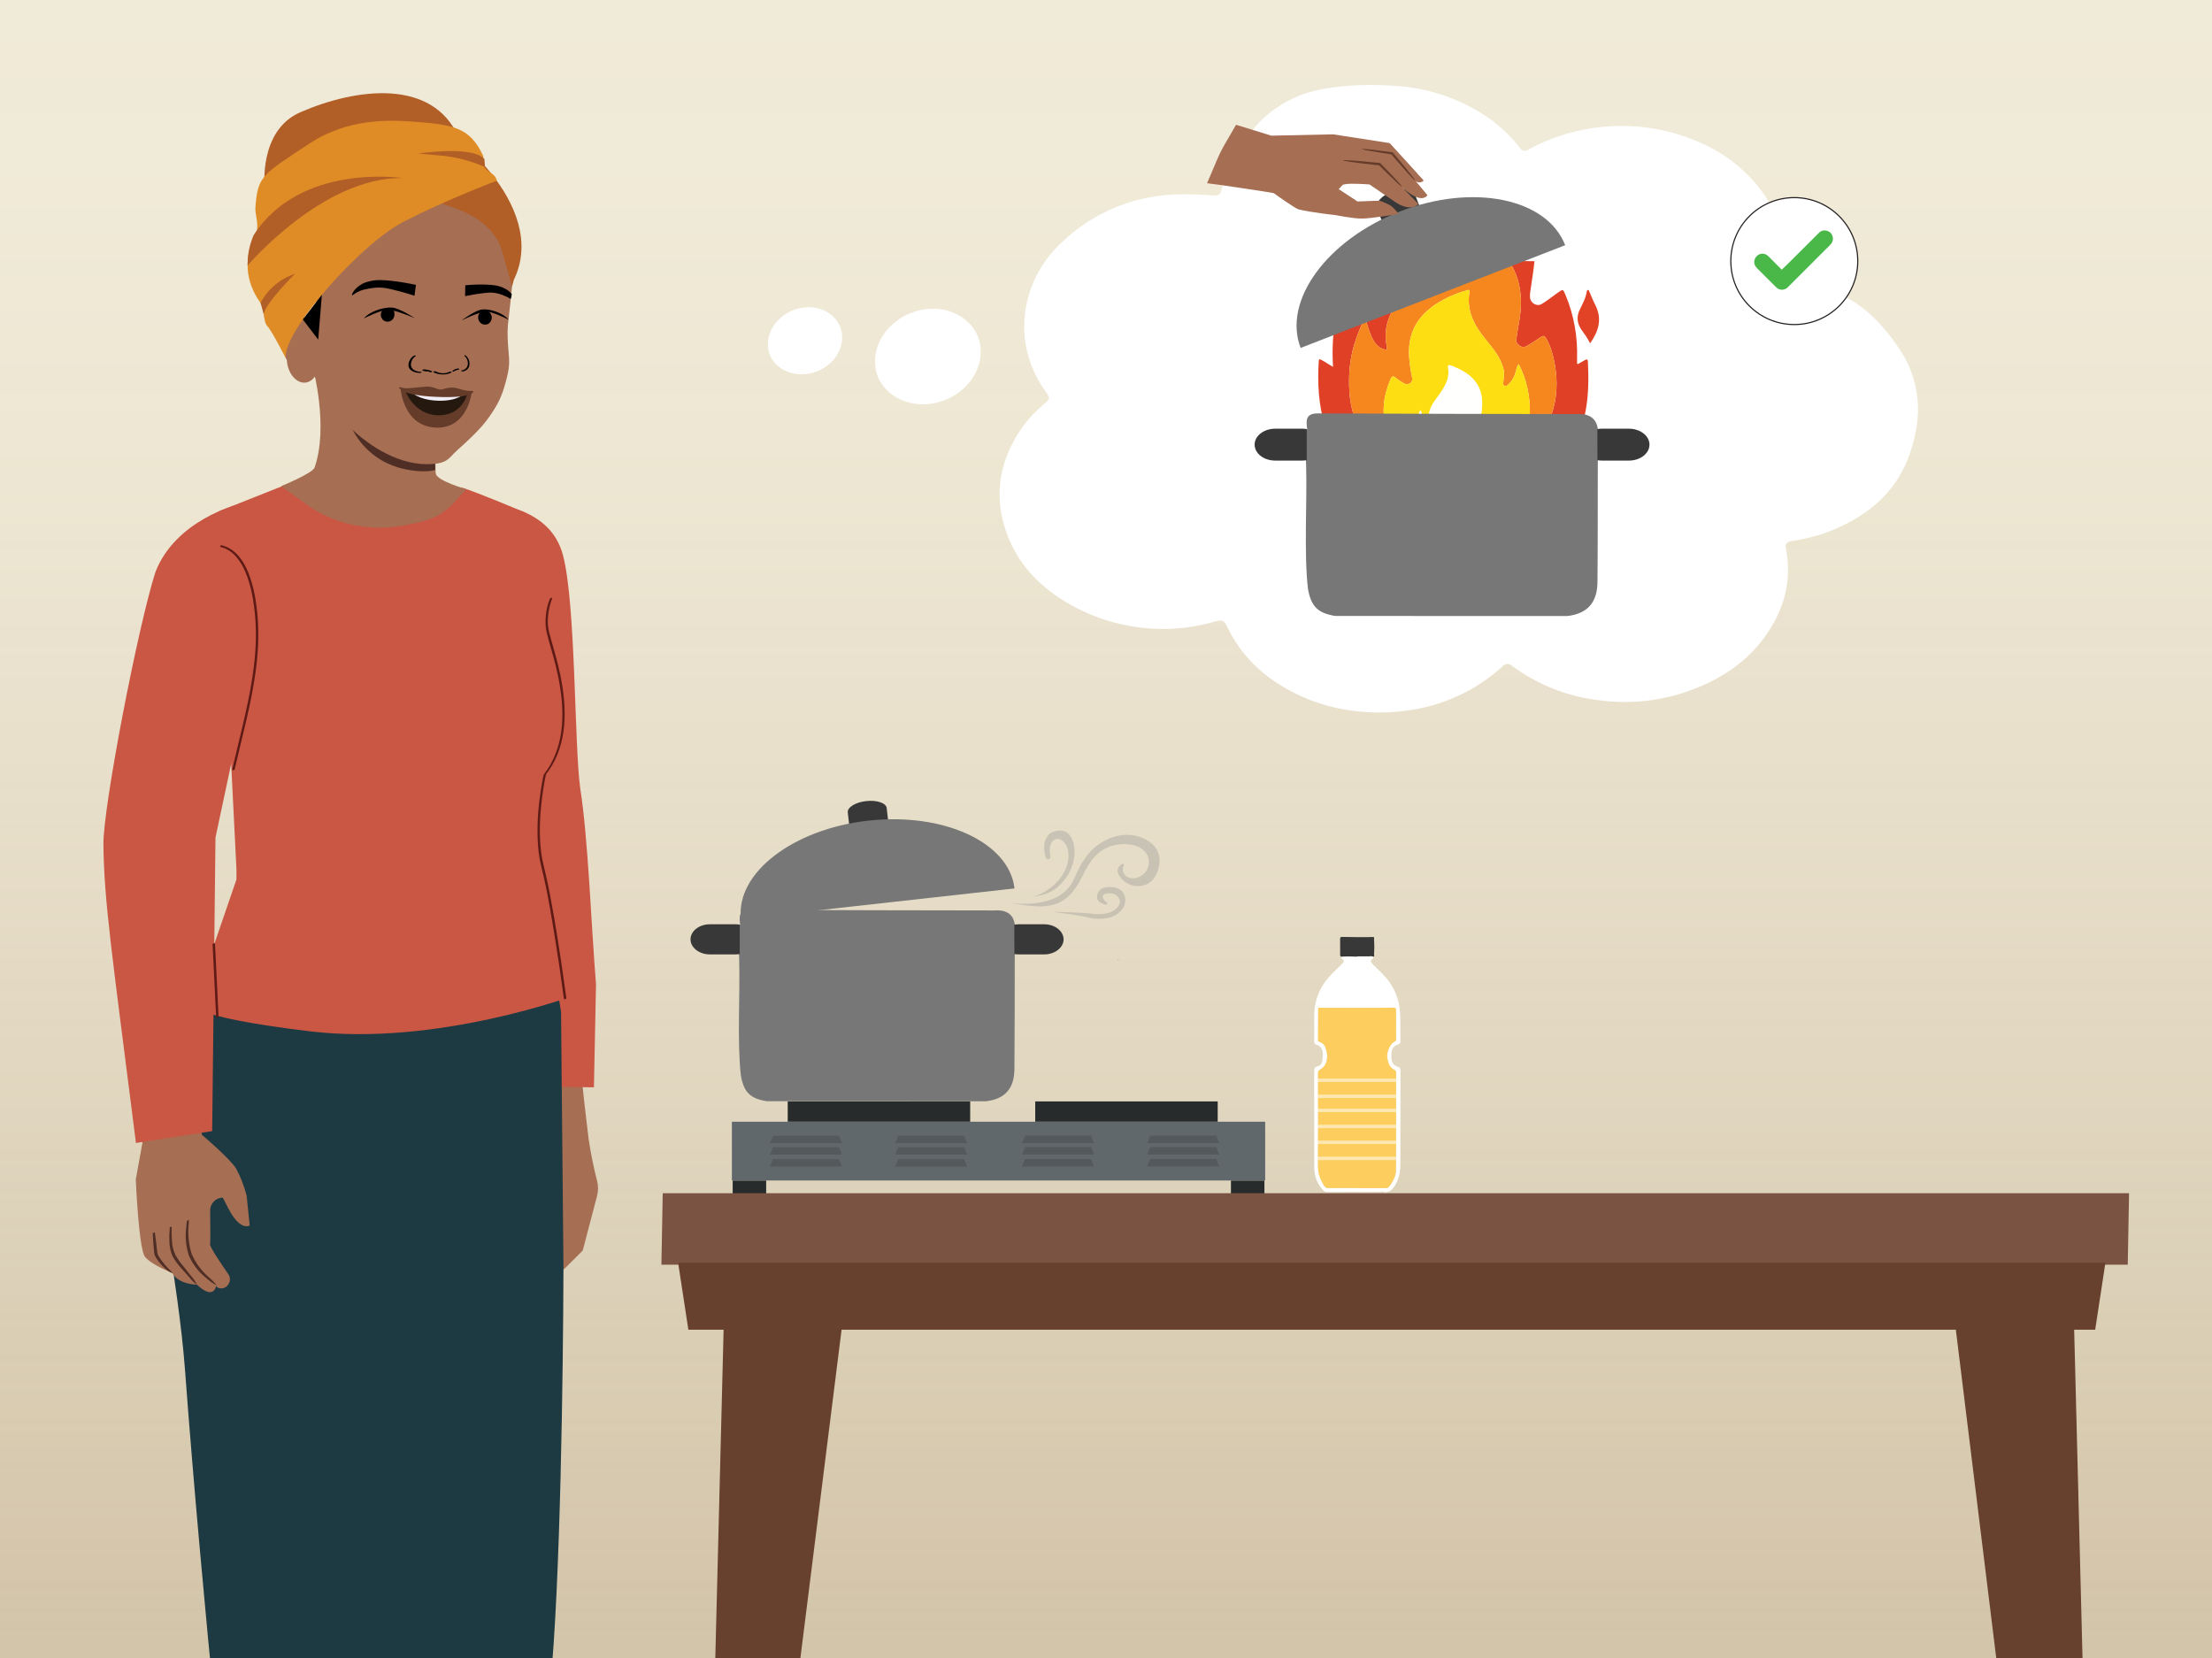 <?xml version="1.0" encoding="UTF-8"?>
<svg xmlns="http://www.w3.org/2000/svg" xmlns:xlink="http://www.w3.org/1999/xlink" viewBox="0 0 1334 1000">
  <defs>
    <style>
      .cls-1 {
        fill: #fdc642;
      }

      .cls-2 {
        filter: url(#drop-shadow-15);
      }

      .cls-2, .cls-3, .cls-4, .cls-5, .cls-6, .cls-7 {
        fill: #fff;
      }

      .cls-8 {
        fill: #52656c;
      }

      .cls-9 {
        fill: #67402e;
      }

      .cls-10 {
        fill: #fdde13;
      }

      .cls-11 {
        fill: #010101;
      }

      .cls-12 {
        fill: #777;
      }

      .cls-13 {
        fill: #1d3942;
      }

      .cls-14 {
        fill: #282b2b;
      }

      .cls-15 {
        fill: #653c29;
      }

      .cls-16 {
        fill: #f6871f;
      }

      .cls-17 {
        fill: #f1eef7;
      }

      .cls-3 {
        opacity: .15;
      }

      .cls-18 {
        fill: #fffffc;
        opacity: .71;
      }

      .cls-19 {
        fill: #e24226;
      }

      .cls-20 {
        fill: #a66e53;
      }

      .cls-21 {
        fill: none;
        opacity: .51;
        stroke: #fff;
        stroke-width: 2.06px;
      }

      .cls-21, .cls-7 {
        stroke-miterlimit: 10;
      }

      .cls-22 {
        fill: #c95744;
      }

      .cls-23 {
        fill: url(#linear-gradient);
        opacity: .5;
      }

      .cls-24 {
        fill: #4ab749;
      }

      .cls-25 {
        fill: #5e1a15;
      }

      .cls-26 {
        fill: #7b5342;
      }

      .cls-27 {
        fill: #df8c26;
      }

      .cls-28 {
        fill: #919191;
        opacity: .34;
      }

      .cls-5 {
        filter: url(#drop-shadow-5);
      }

      .cls-6 {
        filter: url(#drop-shadow-4);
      }

      .cls-29 {
        fill: #653c2a;
      }

      .cls-30 {
        fill: #383838;
      }

      .cls-31 {
        fill: #b15e27;
      }

      .cls-32 {
        fill: #f2ebd1;
      }

      .cls-33 {
        fill: #545a5c;
      }

      .cls-34 {
        fill: #24180f;
      }

      .cls-35 {
        fill: #e04026;
      }

      .cls-36 {
        fill: #61686c;
      }

      .cls-7 {
        stroke: #231f20;
        stroke-width: .69px;
      }

      .cls-37 {
        fill: #4f2e25;
      }
    </style>
    <linearGradient id="linear-gradient" x1="-7140.91" y1="9416.13" x2="-5948.12" y2="9416.13" gradientTransform="translate(-8762.42 7041.39) rotate(90) scale(1 -1)" gradientUnits="userSpaceOnUse">
      <stop offset="0" stop-color="#f0ebe0"/>
      <stop offset=".18" stop-color="#eee8dd" stop-opacity=".99"/>
      <stop offset=".33" stop-color="#e8e1d4" stop-opacity=".97"/>
      <stop offset=".46" stop-color="#ded4c5" stop-opacity=".93"/>
      <stop offset=".59" stop-color="#d0c2b0" stop-opacity=".88"/>
      <stop offset=".72" stop-color="#bdab95" stop-opacity=".82"/>
      <stop offset=".84" stop-color="#a78e73" stop-opacity=".73"/>
      <stop offset=".96" stop-color="#8d6d4d" stop-opacity=".64"/>
      <stop offset="1" stop-color="#83603d" stop-opacity=".6"/>
    </linearGradient>
    <filter id="drop-shadow-4" x="512.63" y="171.13" width="93.84" height="87.84" filterUnits="userSpaceOnUse">
      <feOffset dx="7" dy="7"/>
      <feGaussianBlur result="blur" stdDeviation="5"/>
      <feFlood flood-color="#231f20" flood-opacity=".2"/>
      <feComposite in2="blur" operator="in"/>
      <feComposite in="SourceGraphic"/>
    </filter>
    <filter id="drop-shadow-5" x="448.07" y="170.17" width="74.88" height="70.8" filterUnits="userSpaceOnUse">
      <feOffset dx="7" dy="7"/>
      <feGaussianBlur result="blur-2" stdDeviation="5"/>
      <feFlood flood-color="#231f20" flood-opacity=".2"/>
      <feComposite in2="blur-2" operator="in"/>
      <feComposite in="SourceGraphic"/>
    </filter>
    <filter id="drop-shadow-15" x="587.82" y="36.12" width="583.92" height="408.72" filterUnits="userSpaceOnUse">
      <feOffset dx="7" dy="7"/>
      <feGaussianBlur result="blur-3" stdDeviation="5"/>
      <feFlood flood-color="#231f20" flood-opacity=".2"/>
      <feComposite in2="blur-3" operator="in"/>
      <feComposite in="SourceGraphic"/>
    </filter>
  </defs>
  <g id="Layer_2" data-name="Layer 2">
    <polyline class="cls-32" points="1376.78 1079.08 1376.78 -145.17 -69.37 -145.17 -69.37 1079.08"/>
    <polyline class="cls-23" points="1376.78 1089.33 -69.37 1089.33 -69.37 -103.46 1376.77 -103.46"/>
  </g>
  <g id="Layer_1" data-name="Layer 1">
    <path class="cls-6" d="M563.21,234.18c-16.36,6.56-34.3.61-40.62-13.48-5.98-14.54,2.6-31.86,19.18-38.72,16.6-6.86,34.93-.64,40.95,13.9,5.69,14.51-3.01,31.6-19.5,38.29Z"/>
    <path class="cls-5" d="M485.95,216.89c-11.48,4.6-24.08.43-28.52-9.46-4.2-10.21,1.82-22.37,13.47-27.18,11.65-4.82,24.52-.45,28.75,9.76,4,10.19-2.11,22.19-13.69,26.88Z"/>
    <rect class="cls-14" x="441.86" y="711.98" width="20.19" height="7.92"/>
    <rect class="cls-14" x="742.35" y="711.98" width="20.19" height="7.92"/>
    <rect class="cls-14" x="475.05" y="664.28" width="110.04" height="12.25"/>
    <rect class="cls-14" x="624.32" y="664.28" width="110.04" height="12.25"/>
    <rect class="cls-36" x="441.38" y="676.53" width="321.62" height="35.45"/>
    <g>
      <path class="cls-12" d="M445.17,562.24c0-1.37-.61-2.72-1.57-3.7.93-.19,1.86-.44,2.76-.86h0c-.6-4.84-1.05-9.01,6.24-8.97,49.06.28,98.13.29,147.19.39q11.62-.72,12.32,9.7h0s-.15,20.22-.15,20.22c-.05,21.96.02,43.92-.19,65.88-.11,11.76-5.89,17.98-17.17,19.28-44.06,0-88.12-.02-132.18-.03-10.01-1.6-13.79-5.34-15.61-15.44-2.36-20.21-.41-50.19-1.05-70.42"/>
      <path class="cls-12" d="M593.81,663.78c.27.11.54.24.8.41-.26-.16-.53-.28-.8-.41Z"/>
    </g>
    <path class="cls-30" d="M446.12,557.66c-.79-.13-1.61-.21-2.46-.21h-15.57c-6.41,0-11.66,4.09-11.66,9.08s5.25,9.08,11.66,9.08h15.57c.84,0,1.66-.08,2.46-.21v-17.73Z"/>
    <path class="cls-30" d="M611.73,557.66c.79-.13,1.61-.21,2.46-.21h15.57c6.41,0,11.66,4.09,11.66,9.08,0,4.99-5.25,9.08-11.66,9.08h-15.57c-.84,0-1.66-.08-2.46-.21v-17.73Z"/>
    <path class="cls-30" d="M512.51,498.51c-.22-.36-.36-.74-.41-1.14l-.83-7.39c-.34-3.05,4.66-6.13,11.12-6.84,6.46-.72,12.02,1.19,12.36,4.23l.83,7.39c.04.4-.01.8-.14,1.2l-22.93,2.55Z"/>
    <path class="cls-12" d="M523.71,494.93c-45.56,5.07-79.98,31.59-76.88,59.25l164.98-18.35c-3.1-27.65-42.54-45.96-88.1-40.89Z"/>
    <path class="cls-4" d="M843.19,643.49c-2.78-.91-4-2.65-4.05-5.5-.01-.85-.02-1.69,0-2.54.06-2.71,1.33-4.74,3.89-5.46,1.44-.41,1.58-1.13,1.54-2.35-.18-5.92.15-11.83-.31-17.75-.5-6.4-2.58-12.15-6.2-17.38-2.84-4.1-6.61-7.34-10.09-10.84-1.14-1.15-2.04-2.1-.24-3.38.39-.28.49-.75.47-1.23-.15-.09-.29-.18-.44-.26-.26,0-.53,0-.79,0-.25,0-.49,0-.74,0-2.49,0-4.98,0-7.47,0-.13.06-.25.11-.38.17-3.13-.13-6.27-.18-9.4.02-.06.63.14,1.17.65,1.55,1.3.95.84,1.73-.12,2.64-2.21,2.1-4.36,4.26-6.5,6.44-6.88,7.01-10.45,15.39-10.44,25.26,0,4.62.04,9.25-.02,13.87-.03,1.79-.14,3.44,2.31,3.6.32.02.64.41.93.67,2.87,2.54,1.87,5.83,1.62,8.92-.14,1.66-1.25,2.77-2.94,3.2-1.47.37-1.94,1.27-1.93,2.84.06,19.48.01,38.95.06,58.43.01,5.11,1.84,9.59,5.31,13.38.64.7,1.31,1.15,2.35,1.14,6.06-.06,12.11-.06,18.17-.08,4.81,0,9.62.02,14.43.03.39-.44.78-.45,1.18,0,3.39.69,5.4-.99,7.13-3.73,2.55-4.02,3.35-8.44,3.36-13.02.07-18.89.03-37.79.07-56.68,0-1.12-.36-1.59-1.4-1.93ZM796.4,607.37c-.12,0-.23.02-.35.04.12-.02.23-.04.35-.04ZM841.83,705.92c-.02,3.67-1.9,6.8-4.07,9.68-.6.79-1.42.95-2.39.95-5.67-.02-11.33.02-17,.04l.03-.11c-5.8.02-11.6.03-17.39.05-2.34,0-2.81-2.1-3.63-3.52-1.78-3.08-2.56-6.43-2.53-10.1.13-18.44.08-36.88.03-55.31,0-1.3.28-1.99,1.52-2.67,3.64-2.01,4.53-6.51,3.7-10.49-.56-2.67-1.36-5.33-4.5-6.2-.62-.17-.7-.71-.7-1.25.02-6.19.05-12.38.09-18.57,0-.22.21-.44.33-.66.05-.05.11-.08.16-.12-.05.04-.11.07-.16.12,7.69.03,15.38.05,23.07.08,7.36-.03,14.72-.03,22.08-.1,1.17-.01,1.42.47,1.42,1.5-.02,5.8,0,11.6.03,17.39,0,.88-.3,1.26-1.16,1.69-2.95,1.51-5.05,7.55-3.94,10.7.28.78.34,1.64.61,2.42.6,1.69,1.82,2.99,3.35,3.72,1.03.49,1.12,1.04,1.12,1.92,0,19.61.04,39.22-.06,58.83Z"/>
    <path class="cls-30" d="M828.64,565.92c.22-.85-.21-.93-.87-.75-.26,0-.52,0-.78,0h0c-.26-.16-.52-.16-.78,0,.03.05.07.09.1.13-.03-.04-.07-.08-.1-.13-2.48,0-4.96.01-7.44.02-3.12-.04-6.24-.05-9.36-.13-.92-.02-1.24.27-1.22,1.22.05,3.12.02,6.25.02,9.38,0,.59-.07,1.21.77,1.31,3.13-.2,6.27-.15,9.4-.02.13-.06.25-.11.38-.17,2.49,0,4.98,0,7.47,0,.25-.28.49-.29.74,0,.26,0,.53,0,.79,0h0c.15.09.29.18.44.26.65-.28.7-.75.44-1.33.24-3.26.21-6.53.01-9.79Z"/>
    <path class="cls-1" d="M840.78,645.17c-1.53-.73-2.75-2.03-3.35-3.72-.28-.78-.34-1.64-.61-2.42-1.12-3.14.99-9.19,3.94-10.7.86-.44,1.16-.81,1.16-1.69-.03-5.8-.05-11.6-.03-17.39,0-1.03-.25-1.51-1.42-1.5-7.36.07-14.72.07-22.08.1-7.69-.03-15.38-.05-23.07-.08-.11.22-.33.44-.33.66-.04,6.19-.07,12.38-.09,18.57,0,.54.08,1.08.7,1.25,3.14.88,3.95,3.53,4.5,6.2.83,3.97-.06,8.48-3.7,10.49-1.23.68-1.52,1.37-1.52,2.67.04,18.44.1,36.88-.03,55.31-.03,3.68.76,7.02,2.53,10.1.82,1.42,1.29,3.52,3.63,3.52,5.8-.02,11.6-.04,17.39-.05,0,0-.03.11-.03.11,5.67-.02,11.33-.06,17-.04.97,0,1.8-.16,2.39-.95,2.17-2.89,4.05-6.01,4.07-9.68.1-19.61.05-39.22.06-58.83,0-.88-.09-1.43-1.12-1.92Z"/>
    <path class="cls-3" d="M840.78,645.35c-1.53-.75-2.75-2.09-3.35-3.83-.28-.8-.34-1.69-.61-2.49-1.12-3.23.99-9.46,3.94-11,.86-.45,1.16-.84,1.16-1.74-.03-5.96-.05-11.93-.03-17.89,0-1.06-.25-1.55-1.42-1.54-7.36.07-14.72.08-22.08.1-7.69-.03-15.38-.06-23.07-.08-.11.23-.33.45-.33.68-.04,6.37-.07,12.73-.09,19.1,0,.56.08,1.11.7,1.28,3.14.9,3.95,3.63,4.5,6.38.83,4.09-.06,8.72-3.7,10.79-1.23.7-1.52,1.41-1.52,2.74.04,18.97.1,37.93-.03,56.9-.03,3.78.76,7.23,2.53,10.39.82,1.46,1.29,3.63,3.63,3.62,5.8-.02,11.6-.04,17.39-.05,0,0-.03.12-.03.12,5.67-.02,11.33-.06,17-.04.97,0,1.8-.16,2.39-.98,2.17-2.97,4.05-6.19,4.07-9.96.1-20.17.05-40.34.06-60.51,0-.9-.09-1.47-1.12-1.98Z"/>
    <path class="cls-8" d="M674.05,579.01c.25-.28.49-.29.74,0-.25,0-.49,0-.74,0Z"/>
    <line class="cls-21" x1="793.59" y1="651.53" x2="842.89" y2="651.53"/>
    <line class="cls-21" x1="793.59" y1="661.21" x2="842.89" y2="661.21"/>
    <line class="cls-21" x1="793.59" y1="669.69" x2="842.89" y2="669.69"/>
    <line class="cls-21" x1="793.59" y1="679.37" x2="842.89" y2="679.37"/>
    <line class="cls-21" x1="793.59" y1="688.94" x2="842.89" y2="688.94"/>
    <line class="cls-21" x1="793.59" y1="698.63" x2="842.89" y2="698.63"/>
    <polygon class="cls-9" points="1228.45 1199.77 1260.99 1199.77 1250.8 799.03 1179.16 799.03 1228.45 1199.77"/>
    <polygon class="cls-9" points="457.59 1200.2 426.32 1200.2 436.51 797.09 508.15 797.09 457.59 1200.2"/>
    <g>
      <path class="cls-26" d="M1283.19,762.76H398.88s.79-43.12.79-43.12h884.31"/>
      <polygon class="cls-9" points="415.13 801.96 1263.55 801.96 1269.71 761.65 408.97 761.65 415.13 801.96"/>
    </g>
    <path class="cls-2" d="M643.61,360.41c-22.18-11.24-38.61-27.41-45.31-51.5-3.96-13.85-3.16-28.58,2.29-41.95,4.7-11.74,12.31-22.18,22.15-30.38,3.65-3.11,3.61-3.31.87-7.36-7.3-10.05-11.71-21.82-12.78-34.09-1.5-21.02,6.78-41.59,22.57-56.03,18.98-18.28,44.53-28.65,71.24-28.92,6.74-.24,13.68.37,20.62.74,2.43.13,3.75-.51,4.31-2.97.61-2.68,1.47-5.3,2.57-7.83,9.89-23.46,21.5-40.34,45.18-49.72,15.78-6.1,39.33-6.87,56.26-5.66,18.49.96,36.42,6.5,52.08,16.1,9.17,5.6,17.23,12.77,23.78,21.16.14.3.33.57.55.82,1.27,1.4,3.46,1.53,4.9.29,11.99-6.56,25.11-10.93,38.71-12.89,21.77-3.25,44.05-.28,64.12,8.54,12.87,5.41,24.28,13.65,33.33,24.06,13.57,15.73,20.45,33.58,17.6,54.37-.38,2.77.45,3.92,3.3,4.52,7.74,1.35,15.37,3.22,22.84,5.6,19.33,6.51,32.02,19.02,43.32,35.61,9.98,14.48,13.72,32.18,10.42,49.31-4.62,25.01-16.45,42.36-38.53,54.78-11.02,6.25-23.17,10.38-35.79,12.18-4.03.61-4.76,1.59-4.03,5.5,2.54,13.37.72,27.18-5.21,39.49-10.9,22.71-29.68,37.06-53.36,45.5-17.12,6.13-35.52,8.1-53.6,5.74-19.23-2.14-37.5-9.27-52.91-20.66-.17-.19-.36-.36-.57-.51-1.74-1.28-4.22-.95-5.54.74-15.17,13.92-34.31,23.05-54.92,26.19-11.27,1.83-22.76,2.05-34.09.64-15.71-1.8-30.8-7-44.16-15.22-14.51-8.58-26.04-21.19-33.09-36.21-1.39-3.07-3.16-3.61-6.32-2.73-10.38,3.08-21.16,4.66-32.01,4.69-17.66-.06-35.06-4.15-50.79-11.95Z"/>
    <g>
      <path class="cls-35" d="M955.95,217.09c-1.52.84-3.02,1.72-4.43,2.53-.27-.21-.41-.26-.41-.32-.02-.88-.06-1.77-.03-2.65.44-13.48-1.82-26.48-7.03-38.93-1.42-3.4-1.47-3.4-4.6-1.19-3.21,2.27-6.28,4.77-9.64,6.8-2.96,1.8-6.82-.48-7.11-3.97-.1-1.26.04-2.56.22-3.82.84-6,1.9-11.96,2.47-17.99-5.14-.13-10.27-.15-15.39-.09,2.29,3.4,4.12,7.11,5.32,11.24,1.89,6.46,2.3,13.03,1.6,19.8-.57,5.48-1.83,10.82-2.48,16.26-.22,1.85.81,2.78,1.95,3.67,1.46,1.14,3.14,1.04,4.68.1,2.76-1.69,5.51-3.42,8.18-5.24,1.48-1.01,2.27-.83,3.2.79,2.89,5.02,4.33,10.53,5.29,16.11,1.7,9.89,1.31,19.74-1.89,29.37-3.84,11.54-11.39,20.27-20.86,27.48-2.2,1.67-4.16,3.96-7.24,4.18-.35.23-.7.47-1.06.7-.23.17-.46.35-.69.52-7.88,5.01-16.21,8.61-25.81,8.25-2.79.14-5.58.18-8.35-.3-5.87.61-11.51-.74-16.98-2.53-12.38-4.04-22.52-11.34-30.31-21.83-6.63-8.93-10.15-19.01-10.78-30.05-.54-9.47.13-18.84,2.89-28,1.53-5.07,3.45-9.96,5.69-14.74.21-.45.42-.9.97-1.18,1.41,4.11,2.39,8,4.11,11.6,1.51,3.15,3.57,5.87,7.14,6.98,1.46.46,2.22.43,1.79-1.58-2.85-13.32,3.24-23.58,11.44-33.14,4.21-4.91,8.3-9.94,11.64-15.46-9.35.89-18.7,1.91-28.05,2.96-1.7,5.85-2.26,12.03-.96,18.77.24,1.26,1.21,3.03-.08,3.77-1.25.72-2.79-.47-4.04-1.24-1.35-.84-2.47-1.93-3.45-3.2-2.15-2.78-3.35-6.02-4.33-9.32-.68-2.28-1.28-4.6-1.93-7.11-1.12.13-2.25.25-3.37.38-7.52,18.04-10.55,36.32-9.29,55.79-3.07-1.6-5.38-3.63-8.26-4.68-.15.4-.32.66-.34.93-.89,13.27-.21,26.4,3.67,39.21,4.29,14.17,12.32,25.47,25.78,32.3,14.96,7.6,30.87,7.92,47.03,5.57,2.73-.4,5.39-.77,8.17-.23,8.37,1.61,16.83,1.96,25.31,1.1,16.49-1.68,30.81-7.73,40.5-21.82,11.56-16.82,12.8-36,11.83-55.58-.07-1.33-.61-1.53-1.66-.95Z"/>
      <path class="cls-19" d="M958.93,207.09c-1.48-3.18-3.31-5.59-5.06-8.04-2.81-3.93-3.26-8.05-1.07-12.47,1.73-3.51,3.59-6.99,4.2-10.94.07-.43.21-.75.69-.75.49,0,.54.4.7.77,1.22,2.83,2.37,5.7,3.76,8.44,4.15,8.22,2.02,15.54-3.21,22.99Z"/>
      <path class="cls-16" d="M932.45,204.09c-.94-1.62-1.72-1.8-3.2-.79-2.68,1.82-5.42,3.55-8.18,5.24-1.54.94-3.22,1.04-4.68-.1-1.13-.89-2.17-1.82-1.95-3.67.66-5.45,1.91-10.79,2.48-16.26.7-6.77.3-13.34-1.6-19.8-1.21-4.12-3.03-7.84-5.32-11.24-16.88.21-33.73,1.39-50.56,3-3.34,5.51-7.42,10.54-11.64,15.46-8.2,9.56-14.29,19.82-11.44,33.14.43,2-.33,2.03-1.79,1.58-3.56-1.11-5.63-3.84-7.14-6.98-1.72-3.6-2.7-7.49-4.11-11.6-.55.28-.75.73-.97,1.18-2.24,4.78-4.16,9.68-5.69,14.74-2.76,9.16-3.43,18.54-2.89,28,.63,11.05,4.15,21.13,10.78,30.05,7.79,10.49,17.93,17.79,30.31,21.83,5.47,1.79,11.11,3.14,16.98,2.53-2.33-.88-4.66-1.77-6.99-2.65-4.69-.49-8.43-3.13-12.06-5.72-12.79-9.12-19.23-21.5-18.26-37.35.33-5.51,1.91-10.79,3.99-15.91.85-2.1,1.81-2.22,3.43-.74,1.08.98,2.42,1.68,3.63,2.51,1.55,1.06,3.21,1.71,4.92.53,1.7-1.19,1.16-2.99.85-4.61-.77-3.95-1.35-7.9-1.57-11.93-.85-15.89,7.09-26.41,20.44-33.63,4.5-2.43,9.21-4.43,14.19-5.71,1.19-.3,2.08-.89,1.73,1.23-1.79,10.91,2.88,19.73,9.44,27.81,4.65,5.73,9.46,11.29,11.25,18.75.56,2.33.03,4.46-.14,6.69-.08.98-.67,2.34.61,2.92,1.34.61,2.17-.57,2.98-1.4,2.11-2.16,3.38-4.79,4.02-7.72.27-1.23.52-2.45,1.54-3.94,2.54,4.8,4.16,9.45,5.23,14.31,2.19,9.96,2.34,19.82-1.27,29.57-2.38,6.41-6.06,11.83-11.18,16.31-.46.41-.82.85-.88,1.48,3.08-.22,5.05-2.5,7.24-4.18,9.47-7.21,17.02-15.95,20.86-27.48,3.21-9.64,3.6-19.48,1.89-29.37-.96-5.58-2.4-11.09-5.29-16.11Z"/>
      <path class="cls-10" d="M864.85,287.75c-4.69-.49-8.43-3.13-12.06-5.72-12.79-9.12-19.23-21.5-18.26-37.35.33-5.51,1.91-10.79,3.99-15.91.85-2.1,1.81-2.22,3.43-.74,1.08.98,2.42,1.68,3.63,2.51,1.55,1.06,3.21,1.71,4.92.53,1.7-1.19,1.16-2.99.85-4.61-.77-3.95-1.35-7.9-1.57-11.93-.85-15.89,7.09-26.41,20.44-33.63,4.5-2.43,9.21-4.43,14.19-5.71,1.19-.3,2.08-.89,1.73,1.23-1.79,10.91,2.88,19.73,9.44,27.81,4.65,5.73,9.46,11.29,11.25,18.75.56,2.33.03,4.46-.14,6.69-.08.98-.67,2.34.61,2.92,1.34.61,2.17-.57,2.98-1.4,2.11-2.16,3.38-4.79,4.02-7.72.27-1.23.52-2.45,1.54-3.94,2.54,4.8,4.16,9.45,5.23,14.31,2.19,9.96,2.34,19.82-1.27,29.57-2.38,6.41-6.06,11.83-11.18,16.31-.46.41-.82.85-.88,1.48-.35.23-.7.47-1.06.7-.23.17-.46.35-.69.52-7.88,5.01-16.21,8.61-25.81,8.25.16-.1.32-.26.49-.29,15.94-2.75,26.2-18.5,19.96-36.23-.59-1.68-1.14-2.85-3.13-1.22-1.03.84-2.13,2.51-3.77,1.42-1.49-1-.54-2.72-.6-4.13-.02-.47.24-.95.31-1.44,2.31-15.54-4.93-23.35-18.45-28.31-1.38-.51-1.95-.26-1.66,1.49.53,3.26,0,6.4-1.41,9.47-1.71,3.71-4.19,6.87-6.55,10.12-2.49,3.44-4.07,7.15-3.72,11.52.06.7.59,1.72-.48,2.03-.85.24-1.39-.57-1.88-1.18-1.5-1.87-1.49-4.38-2.75-6.62-3.7,8.57-5.01,17.14-2.45,26.06,1.76,6.13,5.83,10.58,10.75,14.37Z"/>
      <path class="cls-18" d="M864.85,287.75c-4.92-3.79-8.99-8.23-10.75-14.37-2.55-8.92-1.25-17.5,2.45-26.06,1.25,2.25,1.24,4.75,2.75,6.62.49.61,1.03,1.42,1.88,1.18,1.07-.31.54-1.33.48-2.03-.35-4.36,1.23-8.07,3.72-11.52,2.36-3.26,4.84-6.41,6.55-10.12,1.41-3.07,1.94-6.21,1.41-9.47-.28-1.75.28-2,1.66-1.49,13.52,4.97,20.76,12.78,18.45,28.31-.07.49-.33.96-.31,1.44.06,1.41-.9,3.13.6,4.13,1.63,1.09,2.74-.57,3.77-1.42,1.99-1.63,2.53-.46,3.13,1.22,6.24,17.74-4.02,33.48-19.96,36.23-.18.03-.33.19-.49.29-2.79.14-5.58.18-8.35-.3-2.33-.88-4.66-1.77-6.98-2.65Z"/>
      <path class="cls-16" d="M906,282.45c.23-.17.46-.35.69-.52-.23.17-.46.35-.69.52Z"/>
    </g>
    <g>
      <path class="cls-12" d="M787.05,263.64c0-1.45-.64-2.88-1.66-3.92.99-.2,1.96-.46,2.92-.91h0c-.63-5.13-1.11-9.53,6.61-9.49,51.93.29,103.86.31,155.78.41q12.29-.76,13.04,10.27h0s-.15,21.4-.15,21.4c-.05,23.24.02,46.49-.2,69.73-.12,12.44-6.23,19.02-18.17,20.4-46.63,0-93.27-.02-139.9-.03-10.59-1.7-14.59-5.65-16.52-16.34-2.5-21.39-.43-53.12-1.11-74.53"/>
      <path class="cls-12" d="M944.37,371.11c.29.12.57.25.85.43-.28-.17-.56-.3-.85-.43Z"/>
    </g>
    <path class="cls-30" d="M788.05,258.79c-.84-.14-1.71-.23-2.6-.23h-16.48c-6.79,0-12.34,4.32-12.34,9.61s5.55,9.61,12.34,9.61h16.48c.89,0,1.76-.08,2.6-.23v-18.77Z"/>
    <path class="cls-30" d="M963.34,258.79c.84-.14,1.71-.23,2.6-.23h16.48c6.79,0,12.34,4.32,12.34,9.61s-5.55,9.61-12.34,9.61h-16.48c-.89,0-1.76-.08-2.6-.23v-18.77Z"/>
    <path class="cls-30" d="M834.06,134.22c-.32-.32-.57-.68-.73-1.09l-2.94-7.58c-1.21-3.12,2.9-7.66,9.15-10.08,6.24-2.42,12.34-1.85,13.56,1.27l2.94,7.58c.16.41.22.85.2,1.3l-22.17,8.61Z"/>
    <path class="cls-12" d="M844.23,127.55c-44.05,17.11-70.85,53.95-59.84,82.29l159.53-61.95c-11-28.34-55.64-37.44-99.69-20.34Z"/>
    <path class="cls-20" d="M727.96,110.51c1.73.01,39.92,5.71,40.27,6,.95.77,13.05,9.31,14.86,9.76,7.31,1.84,22.54,3.49,22.54,3.49,0,0,10.18,2.11,15.91,2.06,5.73-.06,22.02-2.78,22.02-2.78l-2.5-2.87c-1.16-1.33-2.59-2.4-4.2-3.12l-3.23-1.45c-2.05-.92-2.48-.34-4.72-.48l-10.21.41-11.33-7.45,2.52-2.7c.46-.08.92-.17,1.38-.27,3.66-.74,14.64.14,14.64.14l15.63,10.68s8.62,6.24,13.87,1.08l-10.12-10.39s10.99,11.11,15.56,5.12l-7.11-8.56c1.42,1.25,3.58,1.11,4.83-.3,0-.34-4.13-4.29-4.13-4.63l-16.35-17.94-34.15-5.29-37.2.81-21.3-6.57-6.61,11.38c-1.84,3.17-3.49,6.46-4.92,9.84l-5.96,14.03Z"/>
    <path class="cls-29" d="M815.95,96.82c3.76.28,8.91.74,14.59,1.35l1.57.16h.24s.18.2.18.2c3.78,3.81,7.12,7.27,9.43,9.81s3.72,4.14,3.58,4.27c-1.56-1.03-2.98-2.23-4.25-3.6-2.52-2.3-5.97-5.69-9.76-9.48l.43.2c-.5-.11-1.03-.14-1.56-.16-5.7-.61-10.84-1.22-14.56-1.75-3.72-.53-6-.95-5.99-1.14.02-.19,2.33-.12,6.09.15Z"/>
    <path class="cls-29" d="M826.48,90.16c3.32.37,7.95.96,13.11,1.69l.26.02.17.21,1.05,1.23c3.53,4.17,6.67,7.98,8.9,10.79,2.23,2.8,3.52,4.6,3.37,4.71s-1.72-1.47-4.13-4.12-5.61-6.41-9.2-10.55l-1.05-1.24.44.24c-5.23-.77-9.77-1.51-13.07-2.11-1.8-.2-3.57-.61-5.27-1.21.03-.17,2.1-.02,5.42.35Z"/>
    <path class="cls-28" d="M608.12,544.43c9.32,1.32,19.65,3.93,28.85.68,7.99-2.82,12.62-10.1,16.14-17.36,4.05-8.33,9.1-15.73,18.72-17.97,6.62-1.54,16.81-.88,20.19,6.18,1.27,2.64,1.16,5.87-.21,8.46-1.37,2.59-3.94,4.48-6.79,5.11-3.21.7-6.9-.51-7.73-3.96-.27-1.14-.1-2.43.41-3.55.31-.67-.46-1.36-1.08-.94-1.7,1.14-2.93,2.78-2.53,4.95.19,1.03.72,1.97,1.33,2.81,5.61,7.73,17.73,7.56,21.9-1.41,3.43-7.37,2.59-15.44-4.47-20.01-9.99-6.45-21.56-4.44-30.79,2.21-7.36,5.31-11.02,13.06-14.66,21.07-6.46,14.23-25.72,15.65-39.29,13.72Z"/>
    <path class="cls-28" d="M621.43,541.19c6.47-1.26,11.64-1.89,16.92-6.61,5.3-4.75,8.81-11.46,9.61-18.54.59-5.2-1.01-14.18-7.47-15.05-2.5-.34-6.54.55-8.15,2.49-2.4,2.89-2.92,5.93-2.49,9.86.11,1.02.51,3.2.97,4.13.69,1.39,2.8.77,2.68-.78-.11-1.34-.55-3.91-.4-5.01.32-2.31.88-4.32,3.1-5.36,3.14-1.48,6.52,1.94,7.38,4.65,4.31,13.56-9.32,27.73-22.13,30.22Z"/>
    <path class="cls-28" d="M673.83,547.33c1.81-2.18,2.4-4.3,0-6.81-1.69-1.78-4.47-2.03-6.77-1.6-2.1.39-3.44,2.55.43,5.48.54.41.17,1.28-.5,1.15-8.62-1.56-4.98-8.49-2.59-9.59,2.57-1.18,5.54-1.19,8.31-.61,2.92.62,5.25,2.9,5.8,5.83,1.22,6.41-4.77,11.28-9.89,12.36,0,0-6.65,1.42-11.62,0s-22.47-3.66-22.47-3.66c0,0,18.54.48,23.43,1.12s12.21.72,15.86-3.68Z"/>
    <circle class="cls-7" cx="1082.09" cy="157.46" r="38.28"/>
    <path class="cls-24" d="M1068.13,156.19c-.75-.78-1.5-1.56-2.35-2.21-2.3-1.74-5.45-1.13-7.06,1.39-1.37,2.15-.93,4.57.88,6.35,2.46,2.42,4.88,4.87,7.32,7.31,1.48,1.48,2.93,2.98,4.44,4.41,1.89,1.79,4.88,1.72,6.73-.11.47-.47.94-.94,1.41-1.41,5.04-5.03,10.07-10.06,15.11-15.09h-.01c.06-.06.12-.13.18-.2,2.93-2.93,5.84-5.88,8.8-8.78,1.41-1.38,2.12-2.96,1.7-4.91-.42-1.92-1.64-3.2-3.51-3.75-1.81-.54-3.46-.1-4.8,1.23-3.5,3.46-6.96,6.96-10.45,10.43-2.91,2.9-5.83,5.79-8.74,8.69-1.06,1.02-2.13,2.04-3.26,3.12-.91-.94-1.85-1.96-2.87-2.91l-3.53-3.57Z"/>
    <path class="cls-20" d="M296.76,627.48s.2,151.68,4.35,308.04c3.47,128.62-27.66,294.65-27.66,294.65l-37.44-2.64s-22.31-167.58-21.11-301.75c-12.95-107.21-26.27-164.63-26.27-164.63l14.2-113,93.95-20.68Z"/>
    <path class="cls-20" d="M321.76,682.39c.07.46.01.93-.17,1.36-1.53,3.67-9.4,19.02-9.45,33.54-.05,13.07-.14,32.05-.17,38.64,0,1.56,1.37,2.78,2.9,2.54,2.14-.34,4.93-1.86,6.55-7.08,1.48-5.72,2.46-11.55,2.91-17.43.16-2.06,2.54-3.12,4.16-1.82h0c.64.52,1,1.31.96,2.14l-.96,18.3c-.05.99-.67,1.86-1.58,2.24-3.38,1.39-11.5,5.25-13.76,10.96-.68,1.71.72,3.54,2.56,3.44l11.72-.65c.16,0,.31-.03.47-.07l11.52-2.81c.46-.11.87-.34,1.2-.68l10.32-10.29c.32-.32.55-.72.67-1.17l8.46-32.27c.77-2.93.81-6.02.05-8.96-2.17-8.41-3.89-16.93-5.16-25.52-2.06-16.83-3.22-27.68-3.74-32.7-.17-1.66-1.85-2.71-3.42-2.14l-27.02,9.67c-1.15.41-1.85,1.58-1.67,2.79l2.65,17.99Z"/>
    <path class="cls-22" d="M293.73,303.11c3.75,1.49,38.01,2.09,45.81,31.81,7.8,29.72,6.73,114.72,10.43,140.87,4.74,30.47,6.35,78.7,9.47,117.94l-1.26,62.06-28.22-.43s-19.42-163.82-33.27-205.38c-13.85-41.56-2.97-146.87-2.97-146.87Z"/>
    <path class="cls-20" d="M235.23,636.87s.2,151.68,4.35,308.04c3.47,128.62-27.66,294.65-27.66,294.65l-37.44-2.64s-22.31-167.58-21.11-301.75c-12.95-107.21-26.27-164.63-26.27-164.63l14.2-113,93.95-20.68Z"/>
    <path class="cls-13" d="M331.8,1017.15c6.23-62.51,7.8-189.74,8.01-252.42l-1.46-154.46c-.59-3.53-1.18-7.05-1.71-10.57-4.68.84-3.45,1.52-8.23,1.94-15.62,1.39-31.4.54-46.85-1.79-31.98-4.83-62.43-15.95-91.6-28.37-11.55-4.92-22.96-10.12-34.33-15.36l7.05,4.06s-44.87,40.17-64.35,126.89c-5.52,24.57,9.05,82.91,13.25,139.29,10.62,142.61,28.48,306.32,28.48,306.32,0,0,26.32,17.26,104.99,13.63,17.49-.81,75.4-10.26,75.4-10.26,5.07-23.8,8.9-94.25,11.36-118.9Z"/>
    <path class="cls-22" d="M323.86,467.27c-1.45,1.82-3.59,3.24-3.36,46.82.04,7.89,8.33,35.84,10.14,43.28-6.74,2.27-13.64,4.07-20.65,5.34-30.65,5.53-62.15,1.72-92.2-5.42-25.7-6.11-50.68-14.79-75.52-23.72l.71-1.75-11.2-223.35,48.7-19.34,5.72,3.63.51,4.67c9.29,11.21,20.96,17.52,36.05,17.63,4.42.03,9.06-.23,13.77-.84,13.14-1.69,30.02-9.52,35.96-19.8.22-.39,5.39-.61,7.26.03,12.64,4.37,26.91,10.54,37.38,14.84,0,0,10.28,15.69,11.95,53.18"/>
    <path class="cls-20" d="M188.68,221.55s9.68,35.72,1.03,60.46c-1.21,3.45-20.13,11.18-20.13,11.18l18.76,13.51c15.22,9.34,33.2,13.28,50.89,10.83,5.73-.79,11.38-1.94,16.65-3.35,6.83-1.83,12.96-5.66,17.74-10.87l7.56-8.26s-17.29-4.99-18.3-9.17c-1.01-4.18,1.3-36.16,1.3-36.16"/>
    <path class="cls-37" d="M262.38,278.53s-7.63-2.38-12.75-3.45c-5.12-1.07-13.71-.19-38.23-18.73,0,0,8.46,24.25,38.39,27.54,0,0,7.75,1.08,12.69-.47l-.11-4.89Z"/>
    <path class="cls-20" d="M278.13,126.12c.11.08.22.16.33.23-.12-.17-.24-.34-.33-.51v.28ZM290.81,128.91c.18.18.39.35.6.52v-.23s-.59-.57-.6-.29ZM208.26,254.94c11.74,12.35,30.09,24.93,48.91,25.02,12.77.06,13.3-3.59,18.01-7.89,7.15-6.52,14.69-13.17,20.03-20.89,5.13-7.41,7.4-12.02,9.75-20.69,2.42-8.97,2.43-11.34,1.58-20.34-.38-4.02-.6-10.11-.25-13.96.4-4.45,2.65-21.97,3.18-32.26.53-10.29-9.74-26.47-9.74-26.47-.55-2.8-2.02-4.78-3.49-7.04l-1.21-.03s.6.29.58,1.13c-1.53-.27-3.05-1.14-4.2-2.09v.05c-1.84.8-3.64-.08-5.13-1.5,0,.28.28.84.59.85-1.83.24-3.63-.64-4.82-1.78,0,.28.29.84.28,1.12-1.37-.28-2.73-1.03-3.87-1.81.27.37,7.14-.54,7.13-.35-1.82.24.24.89-1.24-.53l-1.48-1.07c-1.52.25-1.49,1.16-2.68.02.3.29-.77-3.08-.77-2.81-1.82-.04-1.32-.15-2.82-1.02,0,.28-5,1.7-5,1.98-1.52-.03-1.15,1.37-2.34.23.3.28,1.12-1.14,1.42-.86-1.82.24-2.53,1.39-4.02-.03.3.29-5.93-3.18-5.93-3.18-1.83.24-1.53.82-3.02-.33.6.57-8.39-.7-8.1-.14-1.52-.03,2.78,5.62,1.58,4.76,0,.28-3.47-.91-3.47-.91-1.52.25.72,1.69-.47.55,0,.28.28,1.12.58,1.13-1.84.8-3.95.19-5.75-.96.59.57.89,1.14,1.18,1.42-1.52-.03-2.73.22-4.23-.93,0,.28.58,1.13.89,1.13-1.53.52-3.34.21-4.84-.66,0,.28.59.85.88,1.13-1.22.25-2.43.23-3.62-.64l.88,1.13c-1.21-.03-2.13.51-3.94-.09,0,.28.6.57.59.85-.91-.02-2.12-.05-3.03-.34,0,.28.89.85.59.85-1.21-.03-2.13.51-3.64-.08.3.29.59.85.89,1.13-1.21-.03-2.43.22-3.63-.36,0,.28.28.84.58,1.13-1.21-.03-2.14.51-3.64-.08,0,.28.59.85.89,1.13-1.22-.03-2.43.23-3.64-.08,0,.28.6.57.89.85-1.21-.03-2.43.23-3.94-.36-.01.56.28.84.28,1.12-.91-.02-1.51-.31-2.42-.33l-1.53.52c-4.37,5.48-4.47,24.13-4.47,24.13-9.56,7.31-13.54,22.54-13.35,27.84.19,5.3-1.58,16.68-1.58,16.68-1.47-1.98-4.72-6.23-5.58-8.48-.87-1.97-.21-4.46-1.07-6.43-2.63-4.51-8.73-3.25-12.12-.54l-.58.9c-4.78,6.19-.12,25.86,3.2,31.74.77,11.85,11.06,18.27,17.08,9.84l1.55,4.65"/>
    <path class="cls-31" d="M301.67,148.22c-7-16.37-25.66-25.77-63.91-31.27-38.25-5.5-68.52,7.88-68.52,7.88,19.02-54.54,74.7-51.53,87.12-51.26,12.42.27,75.49,50.06,53.54,95.14l-1.12,4.28s-5.83-21.78-7.1-24.76Z"/>
    <path class="cls-31" d="M159.63,113.21s-3.86-34.51,21.52-45.52c33.89-14.71,79.82-20.53,95.47,15.18l-116.98,30.34Z"/>
    <path class="cls-27" d="M161.28,196.77c-2.72-2.86-1.8-10.81-4.12-14-12.13-16.74-7.8-32.79-2.83-42.27,2.17-4.13-.6-11.51-.32-15.16,1.45-19.15,3.67-19.69,32.6-38.76,23.55-15.52,48.69-14.25,63.23-13.16,23.29,1.75,33.54,3.43,41.33,20.14,1.02,2.18-.17,3.9.67,6.51,1.18,3.7,6.93,4.22,7.79,8.9,0,0-30.18,11.39-56.14,24.7-25.96,13.31-72.7,66.01-71.18,82.14.05.51-8.03-15.87-11.03-19.04Z"/>
    <path class="cls-31" d="M149.33,160.14s45.17-53.33,93.28-52.76c0,0-61.4-9.37-89.67,34.49l-.69,1.76c-1.81,4.64-2.79,9.56-2.89,14.53l-.04,1.98Z"/>
    <path class="cls-31" d="M292.49,100.71l-3.24-1.29c-7.52-2.99-15.44-4.88-23.5-5.61l-13.51-1.22s32.8-5.02,39.9,3.41l.35,4.71Z"/>
    <path d="M194.11,177.8l-2.2,27.04-9.26-12.16s8.16-10.67,11.46-14.88Z"/>
    <path class="cls-31" d="M177.91,165.12s-17.46,17.28-18.92,24.24l-1.83-6.59s5.4-12.53,20.75-17.65Z"/>
    <g>
      <path class="cls-11" d="M270.81,224.31c-2.2,1.22-5.62,1.04-7.91-.28-.51-.29-2.16.05-1.45.46,3.02,1.75,7.92,1.79,10.77.21.28-.16.23-.38-.14-.48-.38-.11-.97-.07-1.27.09"/>
      <path class="cls-11" d="M260.46,223.87c-1.52-.67-3.22-.99-4.9-1.08-.25-.01-.56.09-.74.25-.14.13-.16.3.02.4.79.42,1.78.58,2.69.54.29-.01.66-.09.82-.34.14-.23-.14-.37-.36-.36-.75.03-1.52-.09-2.17-.44-.24.22-.48.44-.72.65,1.51.08,3.02.38,4.38.98.27.12.65.03.89-.12.18-.11.36-.36.09-.48"/>
      <path class="cls-11" d="M253.79,224.26c-1.97,0-4.3-.79-5.31-2.23-1.52-2.18-.25-5.74,2.16-7.23.26-.16.12-.36-.16-.41-.36-.07-.77.08-1.04.24-2.11,1.3-3.42,4.22-3.04,6.3.35,1.94,2.27,3.25,4.64,3.75.7.15,1.45.24,2.19.24.3,0,.83-.1.97-.34.14-.24-.13-.33-.41-.33"/>
      <path class="cls-11" d="M274.39,223.22c-.11-.22.08-.37.24-.38.53,0,1.07-.16,1.51-.54.18.21.36.41.54.62-1.06.14-2.12.52-3.05,1.18-.19.13-.46.06-.63-.08-.13-.1-.27-.34-.09-.48"/>
      <path class="cls-11" d="M272.9,223.54c1.04-.74,2.23-1.14,3.42-1.3.17-.02.4.06.53.22.1.12.13.29,0,.4"/>
      <path class="cls-11" d="M278.48,223.38c1.28-.08,2.76-.97,3.35-2.46.89-2.25-.06-4.87-1.7-6.24-.18-.15-.09-.35.08-.41.23-.08.5.04.69.2,1.42,1.2,2.38,3.19,2.23,5.28-.14,1.95-1.33,3.35-2.85,3.95-.45.18-.93.31-1.41.34-.19.01-.54-.07-.65-.3-.1-.23.07-.34.25-.35"/>
    </g>
    <path d="M290.5,187.67c1.7-.83,3.86-.08,4.94.92.25.23.73.94,1.03,2.06.39,1.42-.21,3.01-1.12,3.97-1.21,1.28-3.19,1.46-4.69.72-2.04-1-2.65-3.49-2.1-5.28.1-.33.57-1.71,1.95-2.38"/>
    <path d="M278.37,193.23s8.34-6.27,12.54-6.6c6.13-.47,13.59,3.08,15.69,6.16,0,0-9.86-5.29-14.17-4.83-4.12.44-14.05,5.26-14.05,5.26Z"/>
    <path d="M236.63,186.53c-1.66-.91-4.38-.73-5.5.22-.26.22-.98.86-1.32,1.96-.45,1.4.08,3.02.95,4.01,1.16,1.33,3.13,1.59,4.66.92,2.08-.92,2.8-3.38,2.33-5.19-.09-.33.26-.96-1.08-1.7"/>
    <path d="M250.04,191.83s-9.13-6.09-13.68-6.32c-6.64-.34-14.65,3.38-16.87,6.51,0,0,10.58-5.5,15.25-5.14,4.46.35,15.3,4.95,15.3,4.95Z"/>
    <path d="M307.96,180.31c.38-.98.6-1.95.69-2.98-1.07-1.24-2.03-1.97-2.16-2.07,0,0-2.35-1.81-6.17-2.81-2.64-.69-9.96-1.3-19.73-.41-.02,1.24-.04,2.48-.06,3.73-.01.95-.03,1.89-.04,2.84,3.39-.73,6.29-1.19,8.48-1.48,4.63-.63,7-.93,9.67-.45,2.81.5,5.17,1.54,6.09,1.94,1.29.58,2.16.94,3.19,1.67.01,0,.02.02.03.02Z"/>
    <path d="M250.82,171.84c-.16,1.23-.31,2.46-.47,3.7-.12.94-.25,1.88-.37,2.81-3.94-1.28-7.33-2.22-9.9-2.87-5.43-1.39-8.21-2.08-11.47-2.05-3.42.03-6.4.66-7.56.91-1.63.36-2.72.57-4.06,1.12-2.9,1.2-4.23,2.79-4.65,2.58-.39-.19.46-1.62.55-1.77,2.17-3.61,6.24-5.4,6.55-5.55,0,0,3.07-1.4,7.78-1.76,3.25-.25,12.08.36,23.6,2.86"/>
    <path class="cls-22" d="M320.5,514.09s20.55,70.06,27,85.88c0,0-83.83,31.29-160.61,22.03-76.78-9.26-70.01-16.65-70.01-16.65l25.69-74.85,1.52-32.74,166.88,9.24"/>
    <path class="cls-15" d="M263.54,236.85c-8.37-.33-21.89-1.97-21.89-1.97,0,0,1.77,22.23,21.18,23.01,19.41.77,21.66-21.52,21.66-21.52,0,0-12.58.82-20.95.49Z"/>
    <path class="cls-34" d="M264.2,236.86c-3.98-.16-19.99-1.55-19.99-1.55,0,0,5.05,14.55,19.44,15.13,15.61.62,18.31-13.42,18.31-13.42l-17.76-.16Z"/>
    <path class="cls-17" d="M263.76,237.53c-3.98-.16-16.06-1.39-16.06-1.39,0,0,4.17,5.06,16.11,5.53,11.94.48,15.92-4.12,15.92-4.12l-15.96-.02Z"/>
    <path class="cls-15" d="M285.28,235.86c-.42-.13-1.6.06-3.57-.21-3.28-.45-5.3-1.5-7.68-1.8-4.06-.51-6.72,1.19-8.49,1.11-1.77-.07-4.29-1.97-8.38-1.79-2.4.11-8.34.85-11.65,1.03-1.98.11-4.27-.84-4.69-.74-.59.14.35,5.02,22.62,5.91,22.27.89,22.43-3.33,21.84-3.51Z"/>
    <path class="cls-25" d="M331.69,361.01c-1.37,2.99-2.06,6.4-2.43,9.65-.42,3.63-.42,7.29.44,10.85,1.59,6.61,3.74,13.08,5.36,19.69,4.59,18.82,7.04,40.18-2.11,58.07-1.26,2.46-2.72,4.81-4.39,7.02-.53.7-.71.91-.88,1.69-.55,2.61-1.01,5.23-1.42,7.86-1.55,9.88-2.4,19.94-2.03,29.95.21,5.66.82,11.34,2.18,16.84.93,3.74,1.82,7.47,2.6,11.24,1.88,9.04,3.46,18.14,4.95,27.24,2.21,13.52,4.22,27.08,6.05,40.66.03.23.06.46.09.69.05.34,1.51.04,1.45-.39-1.53-11.53-3.23-23.03-5.04-34.52-1.46-9.27-3.01-18.52-4.78-27.74-.78-4.05-1.6-8.09-2.53-12.11-1.04-4.51-2.24-8.94-2.83-13.55-1.4-10.95-.83-22.13.54-33.05.45-3.59,1-7.17,1.67-10.73.17-.91.35-1.82.54-2.72.22-1.05.96-1.71,1.59-2.59,11.77-16.6,11.2-38.18,7.34-57.29-1.56-7.72-3.77-15.26-5.9-22.83-.6-2.14-1.28-4.33-1.55-6.54-.62-5.03.08-10.39,1.61-15.21.26-.82.54-1.64.89-2.42.13-.29-1.25-.17-1.44.23h0Z"/>
    <path class="cls-20" d="M137.75,768.58c-4.87-7.05-11.27-16.63-11.05-18.07.22-1.44.14-11.28.04-19.88-.26-4.39,3.06-8.12,7.41-8.32,1.13-.05,7.53,20.05,16.44,16.9l-1.83-17.95c-1.42-5.74-3.56-11.27-6.37-16.48-3.88-6.26-20.6-20.31-20.6-20.31l-2.29-11.55-35.59,4.59,2.03,11.57-4.05,22.27s1.76,41.84,5.55,46.65,16.37,9.7,16.37,9.7c3.91,7.11,14.96,7.11,14.96,7.11,10.23,9.63,11.55.83,11.55.83.27.41.65.73,1.09.94,4.78,2.26,9.27-3.82,6.33-8.01Z"/>
    <path class="cls-37" d="M125.68,770.1c-4.28-3.74-7.69-8.37-9.99-13.57-1.76-5.47-2.44-11.21-1.99-16.92.15-1.28.22-2.56.22-3.84-.39.16-.78.33-1.17.48-.2,1.11-.33,2.23-.37,3.36-.86,5.9-.33,11.93,1.53,17.62,2.37,5.49,6.12,10.28,10.88,13.88,1.76,1.67,3.77,3.06,5.94,4.11-1.5-1.88-3.19-3.59-5.05-5.11Z"/>
    <path class="cls-37" d="M115.09,769.4c-1.22-1.62-2.72-3.51-4.42-5.59-1.85-2.15-3.49-4.47-4.9-6.94-1.2-2.59-1.89-5.38-2.03-8.22-.21-2.35-.29-4.71-.25-7.06.01-.65.03-1.25.06-1.82-.38.15-.76.29-1.14.44-.04.45-.08.9-.08,1.36-.24,2.42-.3,4.87-.17,7.3.04,3.06.7,6.08,1.95,8.88,1.47,2.59,3.23,5.01,5.24,7.2l4.73,5.32c1.35,1.76,2.94,3.31,4.73,4.6-.97-2-2.21-3.84-3.71-5.48Z"/>
    <path class="cls-37" d="M100.74,764.26c-1.14-1.22-2.2-2.51-3.2-3.84-.59-.79-1.15-1.61-1.65-2.46-.55-.77-.91-1.66-1.04-2.6-.43-4.56-1-8.57-1.41-11.51-.01-.18-.05-.37-.07-.55-.42.13-.84.25-1.25.37.08,3,.39,7.21.86,11.81.16,1.23.62,2.41,1.35,3.41.56.89,1.18,1.73,1.85,2.54,1.09,1.38,2.31,2.65,3.64,3.79,2.29,1.96,4.03,2.71,4.14,2.48.11-.22-1.28-1.32-3.22-3.45Z"/>
    <path class="cls-22" d="M149.5,413.24l-6.36-108.89s-37.45,9.35-49.47,40.84c-10.75,33.8-31.52,141.79-31.3,163.93.35,34.78,5.28,66.89,19.62,180.23l45.97-7.15,1.99-177.05,19.56-91.91Z"/>
    <path class="cls-25" d="M133.21,329.95c7.43,1.81,12.1,8.55,14.88,15.24,3.48,8.37,5.01,17.71,5.78,26.69,1.7,19.8-1.62,39.59-5.94,58.86-2.5,11.14-5.33,22.21-7.88,33.34-.17.74,1.32.58,1.47-.09,4.62-20.2,10.29-40.25,12.9-60.85,1.26-9.97,1.76-20.06,1.01-30.09-.69-9.22-2.16-18.77-5.57-27.41-2.95-7.48-7.94-14.77-16.18-16.78-.74-.18-1.44.87-.49,1.1h0Z"/>
    <path class="cls-25" d="M128.21,569.57c.72,14.66,1.44,29.32,2.15,43.98.02.5,1.48.19,1.45-.39-.72-14.66-1.44-29.32-2.15-43.98-.02-.5-1.48-.19-1.45.39h0Z"/>
    <polygon class="cls-33" points="659.77 689.44 616.35 689.44 618.13 684.91 657.99 684.91 659.77 689.44"/>
    <polygon class="cls-33" points="659.77 696.32 616.35 696.32 618.13 691.8 657.99 691.8 659.77 696.32"/>
    <polygon class="cls-33" points="659.77 703.53 616.35 703.53 618.13 699.01 657.99 699.01 659.77 703.53"/>
    <polygon class="cls-33" points="735.26 689.44 691.83 689.44 693.61 684.91 733.48 684.91 735.26 689.44"/>
    <polygon class="cls-33" points="735.26 696.32 691.83 696.32 693.61 691.8 733.48 691.8 735.26 696.32"/>
    <polygon class="cls-33" points="735.26 703.53 691.83 703.53 693.61 699.01 733.48 699.01 735.26 703.53"/>
    <polygon class="cls-33" points="507.79 689.51 464.36 689.51 466.14 684.99 506.01 684.99 507.79 689.51"/>
    <polygon class="cls-33" points="507.79 696.4 464.36 696.4 466.14 691.87 506.01 691.87 507.79 696.4"/>
    <polygon class="cls-33" points="507.79 703.61 464.36 703.61 466.14 699.08 506.01 699.08 507.79 703.61"/>
    <polygon class="cls-33" points="583.28 689.51 539.85 689.51 541.63 684.99 581.5 684.99 583.28 689.51"/>
    <polygon class="cls-33" points="583.28 696.4 539.85 696.4 541.63 691.87 581.5 691.87 583.28 696.4"/>
    <polygon class="cls-33" points="583.28 703.61 539.85 703.61 541.63 699.08 581.5 699.08 583.28 703.61"/>
  </g>
</svg>